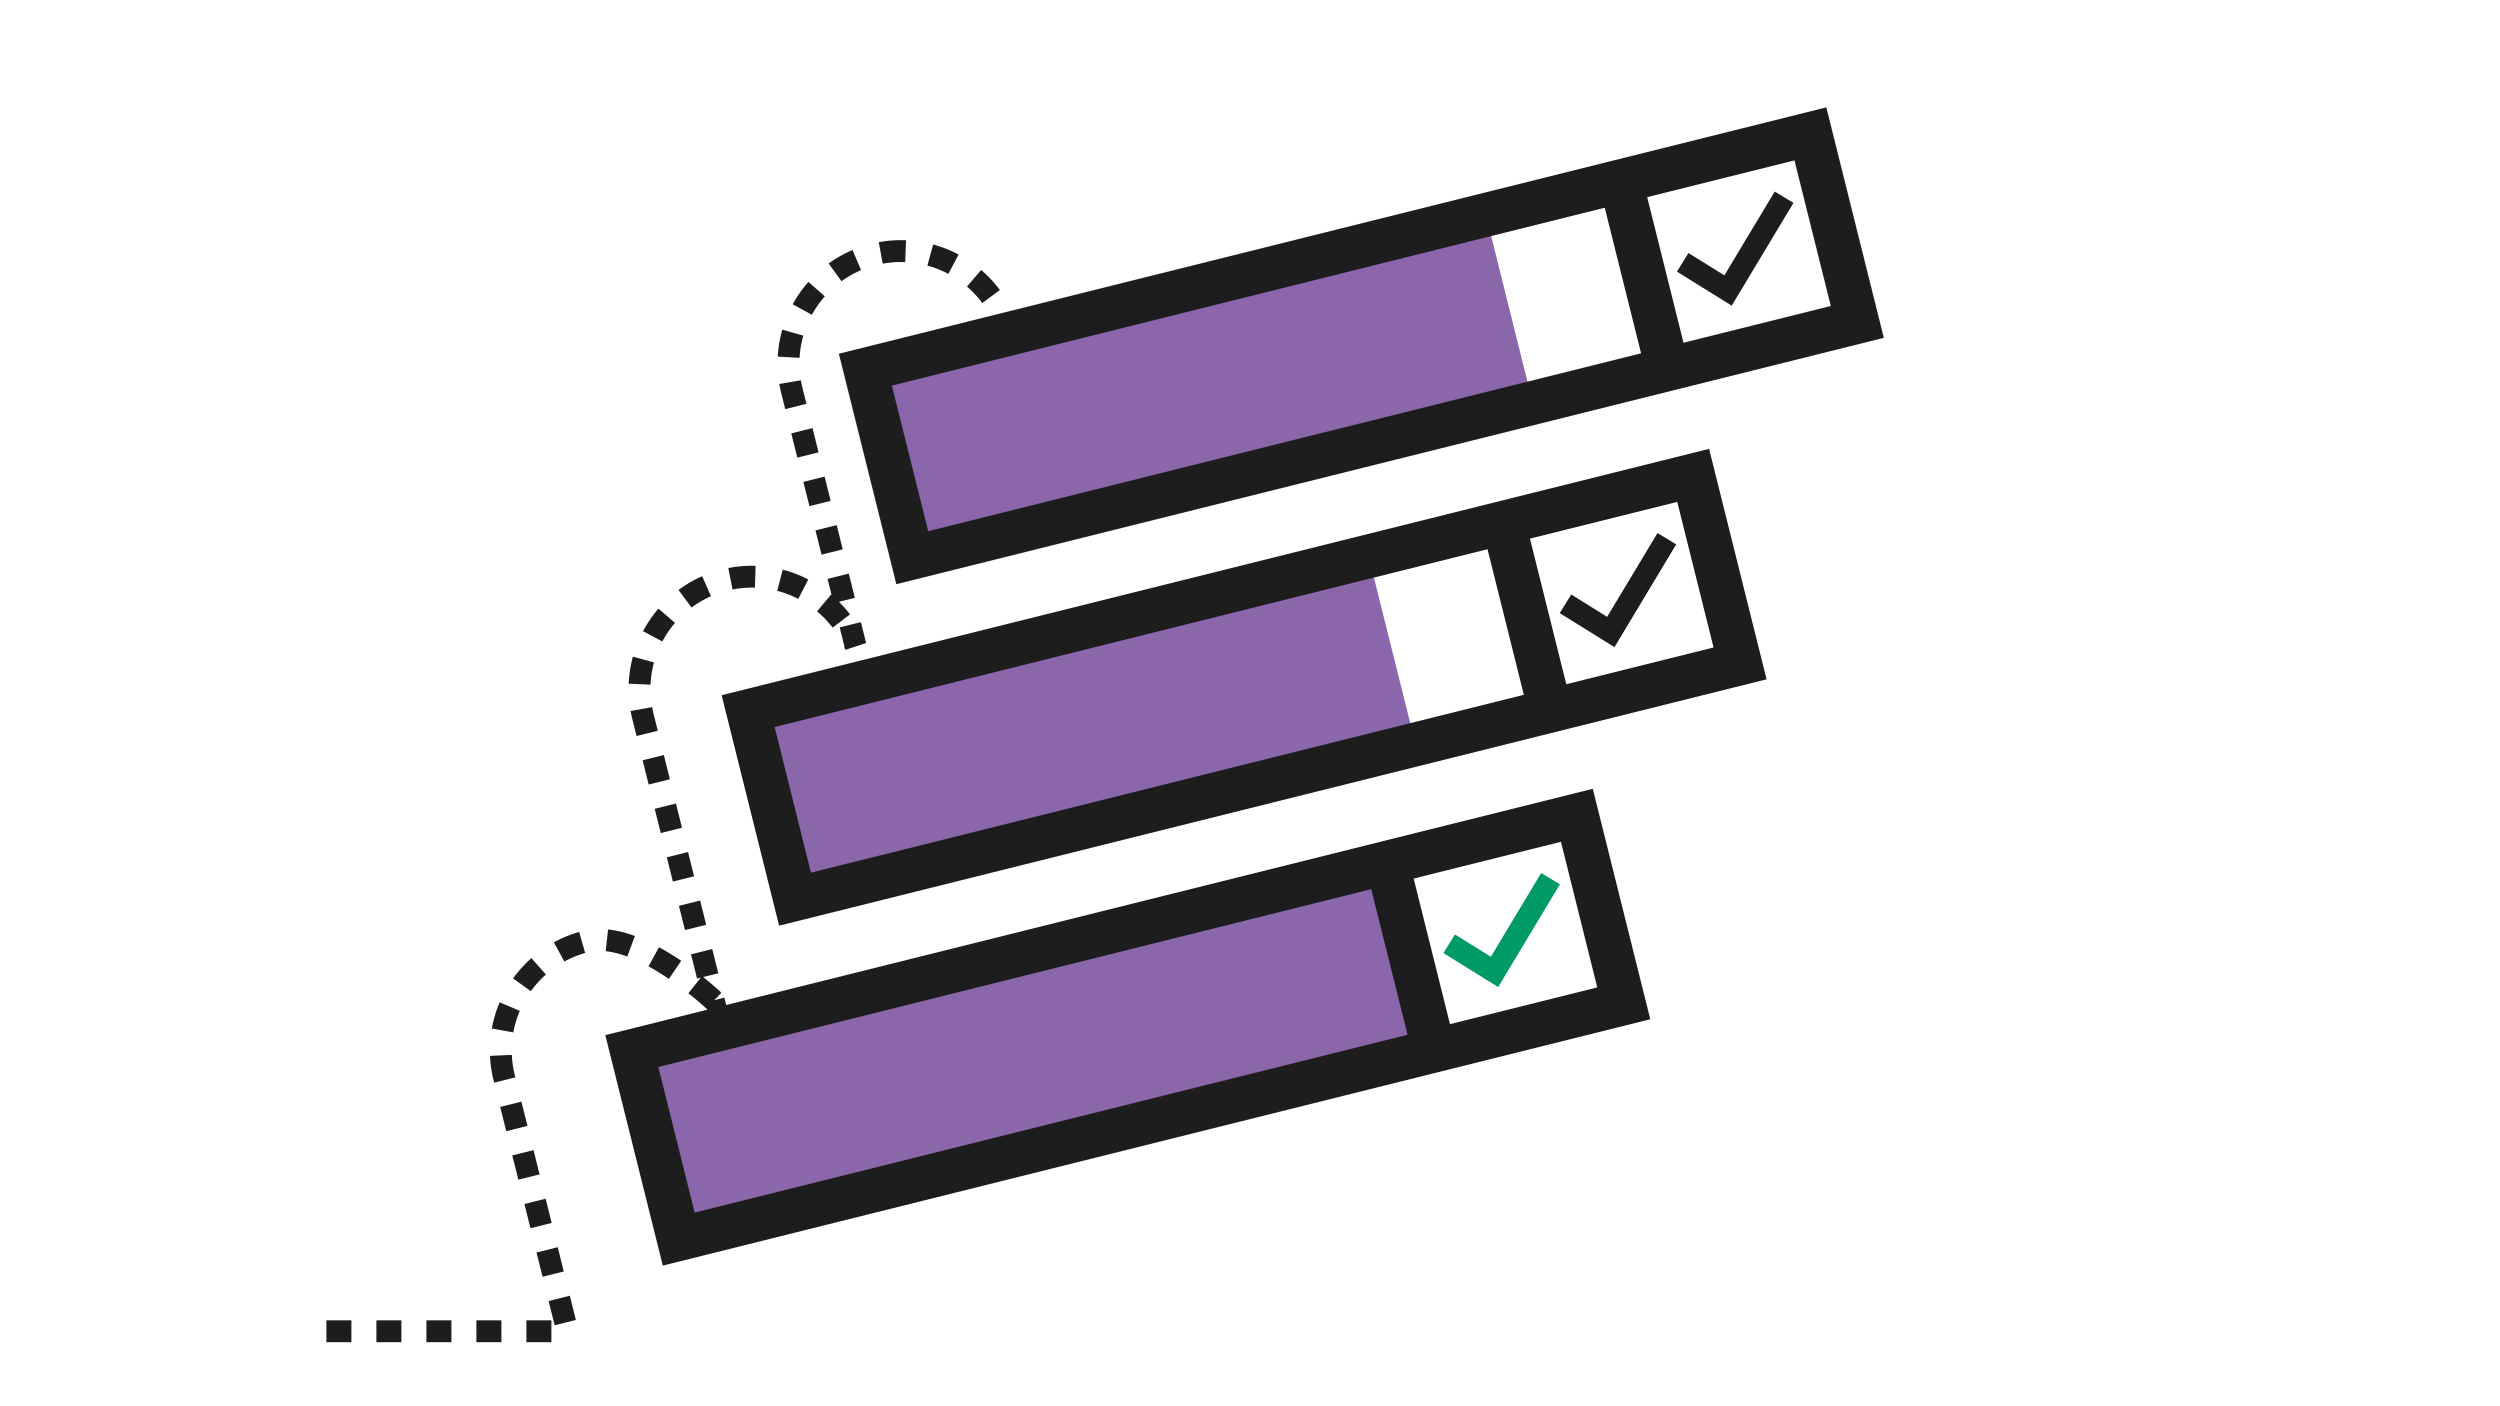<svg xmlns="http://www.w3.org/2000/svg" xmlns:xlink="http://www.w3.org/1999/xlink" width="1600" height="900" viewBox="0 0 1600 900">
  <defs>
    <clipPath id="clip-steps-graphic-black">
      <rect width="1600" height="900"/>
    </clipPath>
  </defs>
  <g id="steps-graphic-black" clip-path="url(#clip-steps-graphic-black)">
    <g id="Layer_2" data-name="Layer 2" transform="translate(0 -1011)">
      <rect id="Rectangle_1" data-name="Rectangle 1" width="409.407" height="119.95" transform="matrix(0.97, -0.242, 0.242, 0.97, 553.832, 1247.576)" fill="#8967aa"/>
      <path id="Rectangle_2" data-name="Rectangle 2" d="M-14-14H637.53V138.058H-14ZM609.53,14H14v96.058H609.53Z" transform="matrix(0.97, -0.242, 0.242, 0.97, 553.832, 1247.576)" fill="#1d1d1d"/>
      <path id="Line_7" data-name="Line 7" d="M15.45,119.771-13.584,3.389,13.584-3.389,42.618,112.994Z" transform="translate(1037.238 1126.981)" fill="#1d1d1d"/>
      <path id="Path_8" data-name="Path 8" d="M1108.289,1206.634l-35.059-21.8,7.392-11.89,22.986,14.291,32.207-53.617,12,7.209Z" fill="#1d1d1d"/>
      <rect id="Rectangle_3" data-name="Rectangle 3" width="409.407" height="119.95" transform="matrix(0.97, -0.242, 0.242, 0.97, 478.801, 1466.128)" fill="#8967aa"/>
      <path id="Rectangle_4" data-name="Rectangle 4" d="M-14-14H637.53V138.058H-14ZM609.53,14H14v96.058H609.53Z" transform="matrix(0.97, -0.242, 0.242, 0.97, 478.801, 1466.128)" fill="#1d1d1d"/>
      <path id="Line_8" data-name="Line 8" d="M15.45,119.771-13.584,3.389,13.584-3.389,42.618,112.994Z" transform="translate(962.207 1345.532)" fill="#1d1d1d"/>
      <path id="Path_9" data-name="Path 9" d="M1033.258,1425.185l-35.059-21.8,7.392-11.89,22.986,14.291,32.207-53.617,12,7.209Z" fill="#1d1d1d"/>
      <rect id="Rectangle_5" data-name="Rectangle 5" width="497.873" height="119.95" transform="matrix(0.97, -0.242, 0.242, 0.97, 404.368, 1683.684)" fill="#8967aa"/>
      <rect id="Rectangle_6" data-name="Rectangle 6" width="125.701" height="119.95" transform="matrix(0.97, -0.242, 0.242, 0.97, 888.431, 1567.158)" fill="none"/>
      <path id="Rectangle_7" data-name="Rectangle 7" d="M-14-14H637.53V138.058H-14ZM609.53,14H14v96.058H609.53Z" transform="matrix(0.97, -0.242, 0.242, 0.97, 404.368, 1683.684)" fill="#1d1d1d"/>
      <path id="Line_9" data-name="Line 9" d="M15.45,119.771-13.584,3.389,13.584-3.389,42.618,112.994Z" transform="translate(887.774 1563.088)" fill="#1d1d1d"/>
      <path id="Path_10" data-name="Path 10" d="M958.825,1642.741l-35.059-21.8,7.392-11.89,22.986,14.291,32.207-53.617,12,7.209Z" fill="#009a65"/>
      <path id="Path_11" data-name="Path 11" d="M352.893,1870.017l-16,0,0-14,16,0Zm-32,0-16,0,0-14,16,0Zm-32,0-16,0,0-14,16,0Zm-32,0-16,0,0-14,16,0Zm-32,0-16,0,0-14,16,0Zm130.088-10.852-3.873-15.524,13.584-3.389,3.873,15.524Zm-7.746-31.048-3.873-15.524,13.584-3.389,3.873,15.524Zm-7.746-31.048-3.873-15.524,13.584-3.389,3.873,15.524ZM331.745,1766l-3.873-15.524,13.584-3.389,3.873,15.524ZM324,1734.956l-3.873-15.524,13.584-3.389,3.873,15.524Zm-7.746-31.048-.382-1.533a79.452,79.452,0,0,1-2.284-15.626l13.986-.629a65.424,65.424,0,0,0,1.881,12.866l.382,1.533Zm153.162-31.085-17.388-16.351c-.044-.042-4.492-4.266-11.454-9.795l7.918-9.973-2.368.591-3.873-15.524,13.584-3.389,3.873,15.524-9.669,2.412c7.058,5.651,11.462,9.841,11.653,10.023l-4.64,4.862,6.529-1.773Zm-140.876-1.071-13.776-2.5a78.96,78.96,0,0,1,5.023-16.788l12.884,5.476A64.945,64.945,0,0,0,328.539,1671.752Zm11.2-26.375-11.368-8.171a79.128,79.128,0,0,1,11.738-13.006l9.288,10.476A65.107,65.107,0,0,0,339.744,1645.377Zm88.37-7.875c-4.452-3.021-8.844-5.717-13.054-8.013l6.7-12.291c4.6,2.511,9.386,5.445,14.212,8.719Zm-66.937-11.117-6.728-12.277a79.038,79.038,0,0,1,16.208-6.657l3.853,13.459A65.014,65.014,0,0,0,361.177,1626.384Zm40.289-3.178a58.58,58.58,0,0,0-13.816-3.454l1.516-13.918a72.49,72.49,0,0,1,17.162,4.243Zm36.912-16.96-3.873-15.524,13.584-3.389,3.873,15.524Zm-7.746-31.048-3.873-15.524,13.584-3.389,3.873,15.524Zm-7.746-31.048-3.873-15.524,13.584-3.389,3.873,15.524Zm-7.746-31.048-3.873-15.524,13.584-3.389,3.873,15.524Zm-7.746-31.048-2.738-10.976q-.626-2.511-1.083-5.023l13.773-2.51q.377,2.071.894,4.143l2.738,10.976Zm8.958-32.882-13.987-.6a78.6,78.6,0,0,1,2.7-17.321l13.5,3.69A64.577,64.577,0,0,0,416.353,1449.17Zm124.7-22.27-.807-1.851.236-.107-3.093-12.4,13.584-3.389,3.331,13.353Zm-117.158-5.36-12.361-6.573a79.409,79.409,0,0,1,9.879-14.462l10.616,9.126A65.374,65.374,0,0,0,423.895,1421.54Zm108.964-8.852a64.889,64.889,0,0,0-9.953-10.421l8.988-10.734.322.271-2.571-10.307,13.584-3.389,3.873,15.524-10.143,2.531a78.747,78.747,0,0,1,7.04,8.044Zm-90.281-12.872-8.335-11.248a78.524,78.524,0,0,1,15.165-8.8l5.627,12.819A64.489,64.489,0,0,0,442.578,1399.816Zm68.316-5.53a65.14,65.14,0,0,0-13.467-5.145l3.514-13.552a79.177,79.177,0,0,1,16.365,6.251Zm-42.087-6-2.687-13.74a78.956,78.956,0,0,1,17.466-1.435l-.417,13.994A64.872,64.872,0,0,0,468.807,1388.287Zm56.964-22.314-3.873-15.524,13.584-3.389,3.873,15.524Zm-7.746-31.048-3.873-15.524,13.584-3.389,3.873,15.524Zm-7.746-31.048-3.873-15.524,13.584-3.389,3.873,15.524Zm-7.746-31.048-2.527-10.13q-.744-2.982-1.249-5.964l13.8-2.344q.417,2.458,1.03,4.919l2.527,10.13Zm9.208-32.821-13.979-.771a78.625,78.625,0,0,1,2.916-17.286l13.459,3.854A64.607,64.607,0,0,0,511.742,1240.006Zm127.765-12.11a65.588,65.588,0,0,0-3.589-10.51l12.814-5.638a79.614,79.614,0,0,1,4.358,12.759Zm-119.889-15.429-12.281-6.721a79.388,79.388,0,0,1,10.053-14.342l10.505,9.254A65.364,65.364,0,0,0,519.619,1212.468Zm109.063-7.531a64.846,64.846,0,0,0-9.825-10.541l9.117-10.624a78.886,78.886,0,0,1,11.949,12.819Zm-90.119-13.964-8.2-11.349a78.537,78.537,0,0,1,15.271-8.611l5.471,12.887A64.5,64.5,0,0,0,538.562,1190.972Zm68.379-4.7a65.178,65.178,0,0,0-13.4-5.307l3.678-13.508A79.2,79.2,0,0,1,613.5,1173.9Zm-42.01-6.511-2.521-13.771a78.809,78.809,0,0,1,17.482-1.223l-.588,13.988A64.8,64.8,0,0,0,564.932,1179.76Z" fill="#1d1d1d"/>
    </g>
  </g>
</svg>
